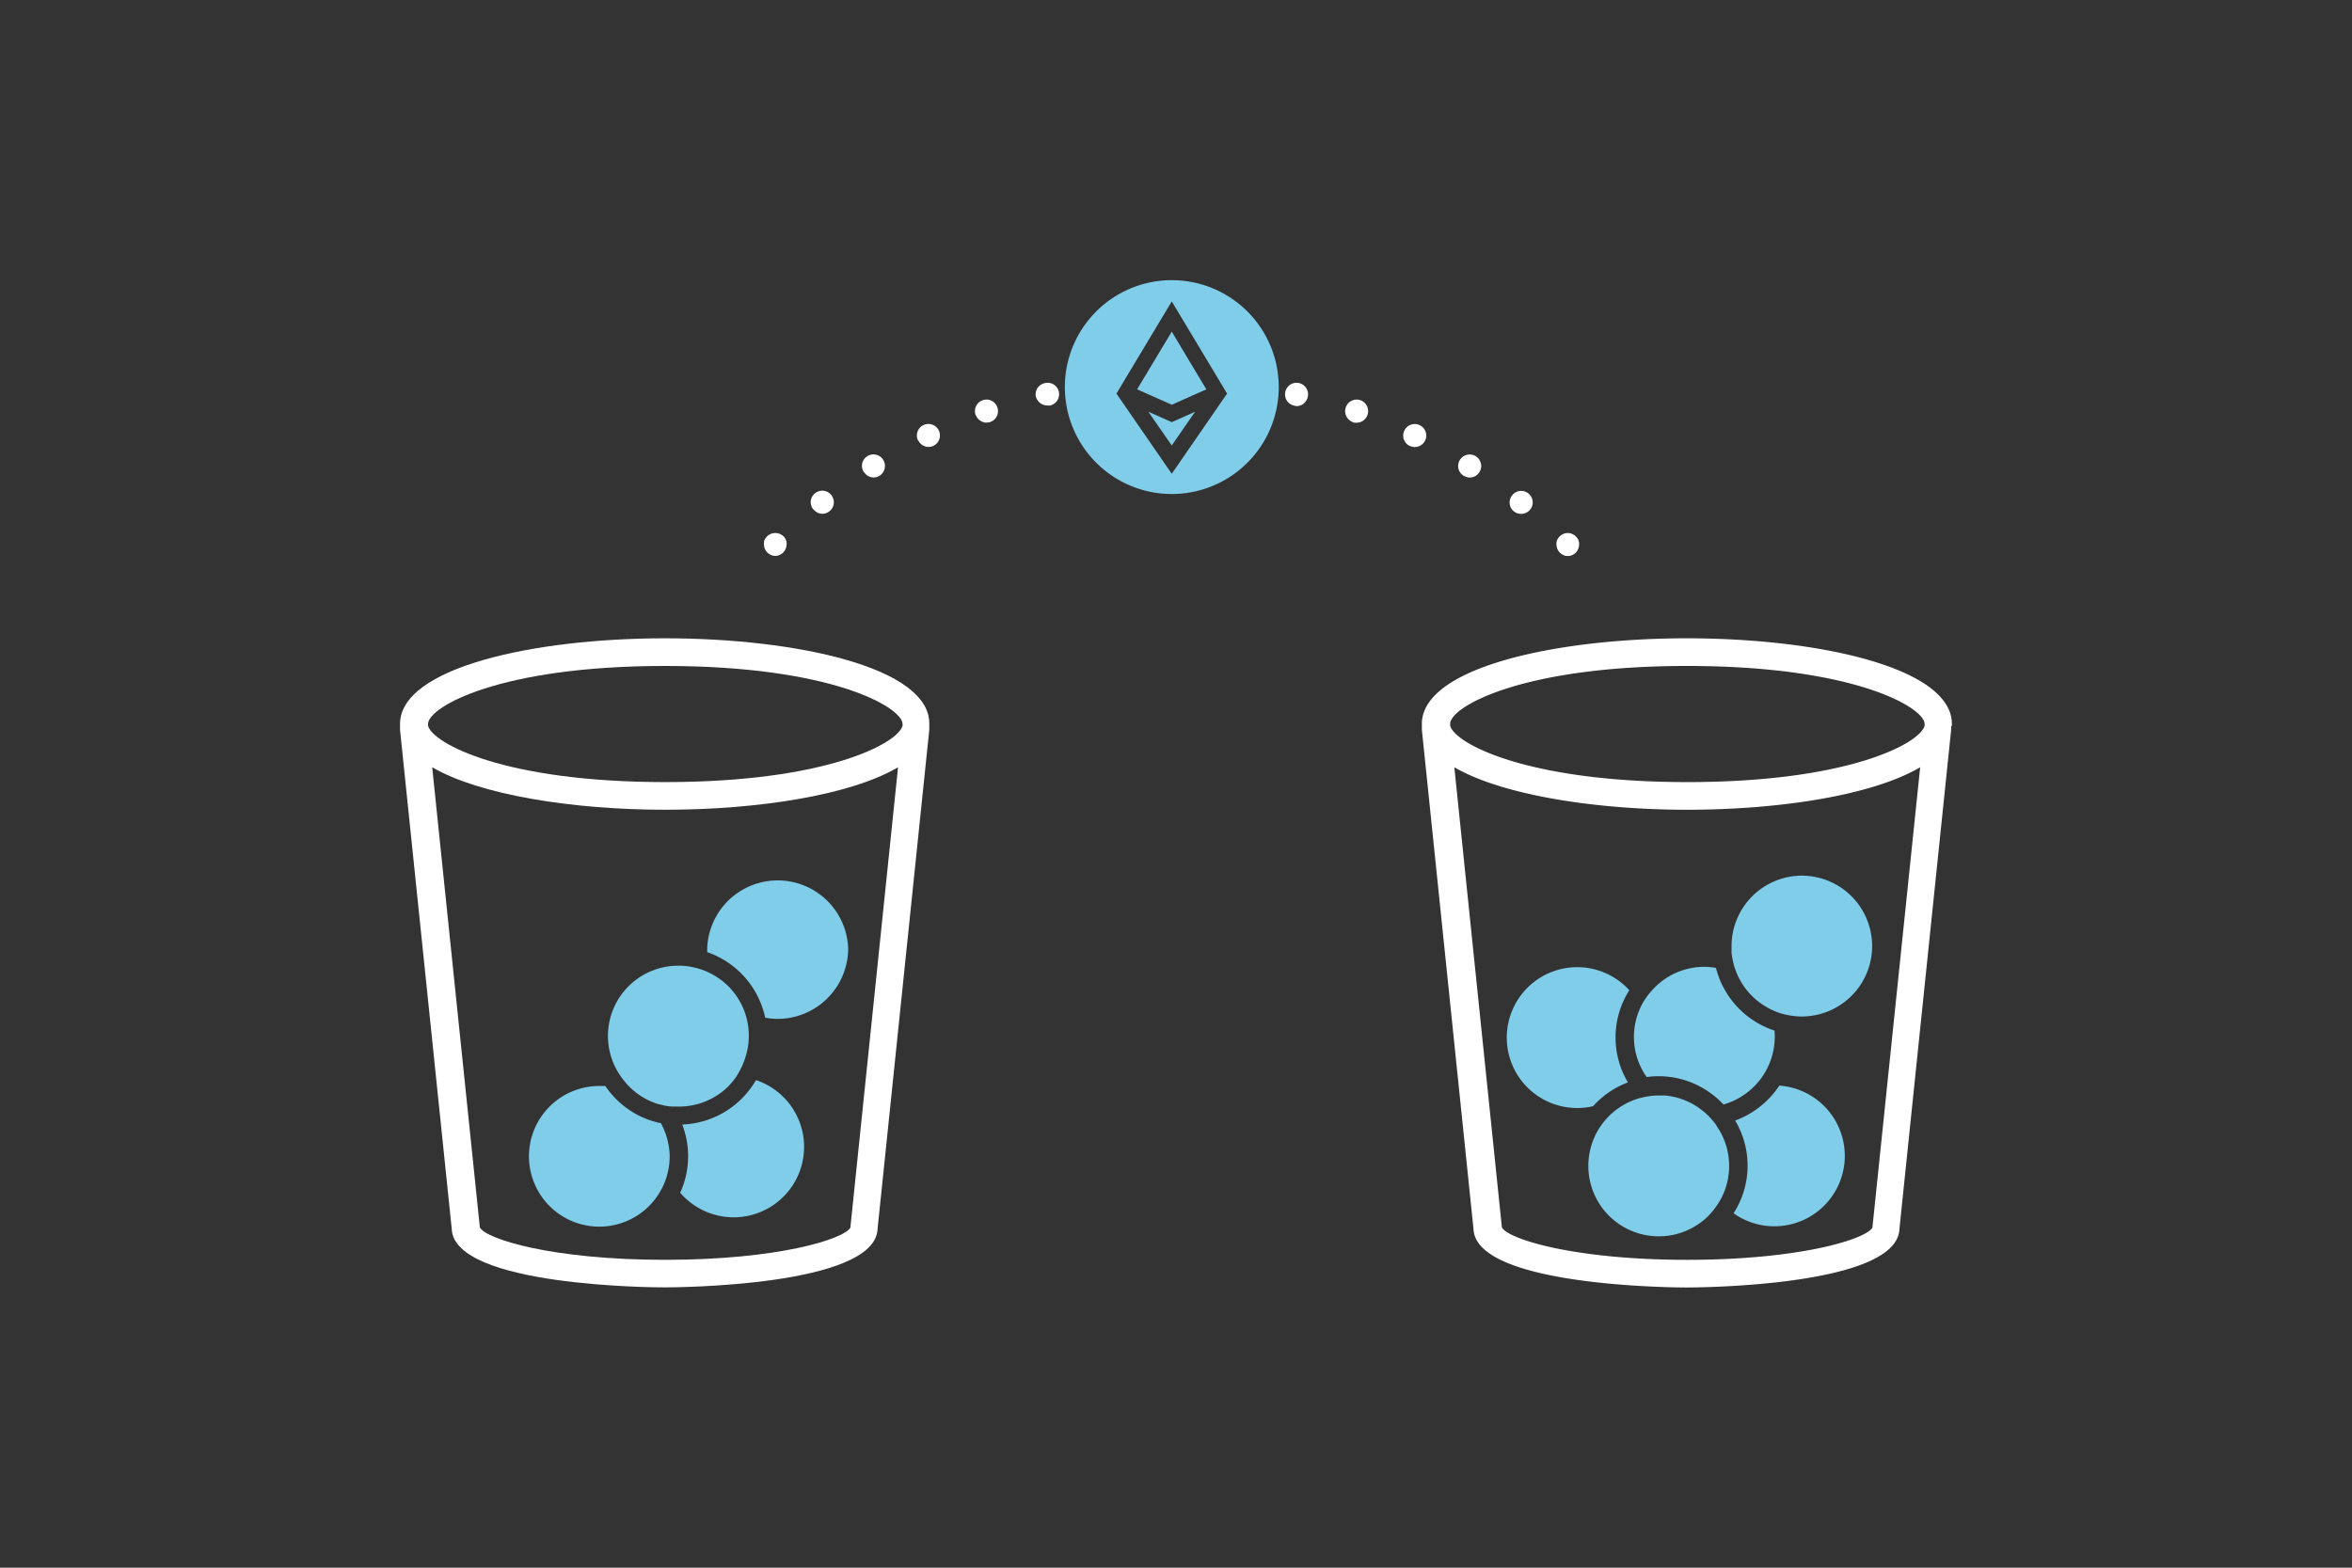 <svg id="Layer_2" data-name="Layer 2" xmlns="http://www.w3.org/2000/svg" viewBox="0 0 255.12 170.08"><rect x="0" y="0" width="255.12" height="170.08" fill="#333333" stroke="none"/><defs><style>.cls-1{fill:#fff;}.cls-2{fill:#80cdea;}</style></defs><path class="cls-1" d="M170.08,60.31l-.24,0a1.13,1.13,0,0,1-.24-.08l-.21-.11-.19-.16a1.26,1.26,0,0,1-.37-.88,1,1,0,0,1,0-.24,1.09,1.09,0,0,1,.07-.24,1.39,1.39,0,0,1,.11-.21,1,1,0,0,1,.16-.19l.19-.16.21-.11a1.13,1.13,0,0,1,.24-.08,1.35,1.35,0,0,1,.49,0,.9.9,0,0,1,.23.08l.22.11.19.16a1,1,0,0,1,.15.19.88.88,0,0,1,.12.21,2.17,2.17,0,0,1,.07.24,1.94,1.94,0,0,1,0,.24,1.25,1.25,0,0,1-1.25,1.25Z"/><path class="cls-1" d="M164.22,55.49h0a1.24,1.24,0,0,1-.19-1.76h0a1.24,1.24,0,0,1,1.75-.2h0a1.24,1.24,0,0,1,.2,1.75h0a1.25,1.25,0,0,1-1,.47h0A1.27,1.27,0,0,1,164.22,55.49Zm-76-.22a1.24,1.24,0,0,1,.19-1.76h0a1.25,1.25,0,0,1,1.76.2h0a1.25,1.25,0,0,1-.2,1.76h0a1.25,1.25,0,0,1-.78.27h0A1.23,1.23,0,0,1,88.25,55.27Zm70.53-3.66a1.24,1.24,0,0,1-.39-1.72h0a1.25,1.25,0,0,1,1.72-.39h0a1.24,1.24,0,0,1,.39,1.72h0a1.23,1.23,0,0,1-1.05.59h0A1.27,1.27,0,0,1,158.78,51.61Zm-65.06-.4a1.24,1.24,0,0,1,.39-1.72h0a1.25,1.25,0,0,1,1.72.4h0a1.25,1.25,0,0,1-.39,1.72h0a1.25,1.25,0,0,1-.66.19h0A1.23,1.23,0,0,1,93.72,51.21Zm59.22-2.83a1.25,1.25,0,0,1-.58-1.67h0a1.25,1.25,0,0,1,1.67-.58h0a1.25,1.25,0,0,1,.58,1.67h0a1.26,1.26,0,0,1-1.13.7h0A1.29,1.29,0,0,1,152.94,48.38Zm-53.33-.59a1.25,1.25,0,0,1,.58-1.67h0a1.25,1.25,0,0,1,1.67.58h0a1.25,1.25,0,0,1-.58,1.67h0a1.32,1.32,0,0,1-.54.12h0A1.26,1.26,0,0,1,99.61,47.79Zm47.16-2a1.26,1.26,0,0,1-.76-1.6h0a1.25,1.25,0,0,1,1.59-.77h0a1.26,1.26,0,0,1,.76,1.6h0a1.25,1.25,0,0,1-1.18.84h0A1.53,1.53,0,0,1,146.77,45.83Zm-40.92-.78a1.25,1.25,0,0,1,.77-1.59h0a1.24,1.24,0,0,1,1.59.77h0a1.24,1.24,0,0,1-.76,1.59h0a1.54,1.54,0,0,1-.42.07h0A1.27,1.27,0,0,1,105.85,45.05ZM140.36,44a1.24,1.24,0,0,1-.94-1.5h0a1.25,1.25,0,0,1,1.49-.94h0a1.25,1.25,0,0,1,.94,1.5h0a1.24,1.24,0,0,1-1.22,1h0A1.24,1.24,0,0,1,140.36,44Zm-28-.95a1.25,1.25,0,0,1,1-1.49h0a1.24,1.24,0,0,1,1.49.94h0a1.25,1.25,0,0,1-.94,1.49h0a.9.9,0,0,1-.28,0h0A1.27,1.27,0,0,1,112.36,43Zm14.75-.54a1.25,1.25,0,0,1-1.25-1.25h0A1.25,1.25,0,0,1,127.11,40h0a1.25,1.25,0,0,1,1.25,1.25h0a1.25,1.25,0,0,1-1.25,1.25Z"/><path class="cls-1" d="M84.12,60.31a1.25,1.25,0,0,1-1.25-1.25,2.29,2.29,0,0,1,0-.25c0-.07,0-.15.07-.23a.88.88,0,0,1,.12-.21,1,1,0,0,1,.15-.19,1.29,1.29,0,0,1,1.77,0,1,1,0,0,1,.16.19,1.39,1.39,0,0,1,.11.21,1.19,1.19,0,0,1,.07.23,1.13,1.13,0,0,1,0,.25,1.26,1.26,0,0,1-.37.88A1.22,1.22,0,0,1,84.12,60.31Z"/><path class="cls-2" d="M176.58,117.43a9.54,9.54,0,0,1,.15-10,7.64,7.64,0,1,0-5.64,12.78,7.41,7.41,0,0,0,1.71-.2A9.64,9.64,0,0,1,176.58,117.43Z"/><path class="cls-2" d="M188.21,121.57a9.54,9.54,0,0,1-.17,10.06A7.64,7.64,0,1,0,193,117.78,9.77,9.77,0,0,1,188.21,121.57Z"/><path class="cls-2" d="M192.48,111.81a9.66,9.66,0,0,1-6.35-6.8,7.47,7.47,0,0,0-1.26-.12,7.61,7.61,0,0,0-5.64,2.51,7.4,7.4,0,0,0-.66.82,7.13,7.13,0,0,0-.59,1,7.55,7.55,0,0,0,0,6.56,7,7,0,0,0,.59,1l.05.07a9.81,9.81,0,0,1,1.09-.09h.21a9.55,9.55,0,0,1,5.63,1.84,9.22,9.22,0,0,1,.78.62c.21.2.42.4.62.61l.31-.1a7.71,7.71,0,0,0,2.79-1.65,7.63,7.63,0,0,0,1.12-1.29,7.72,7.72,0,0,0,1.34-4.31C192.51,112.29,192.5,112.05,192.48,111.81Z"/><path class="cls-2" d="M195.47,95a7.65,7.65,0,0,0-7.65,7.64c0,.25,0,.49,0,.72a8.48,8.48,0,0,0,.2,1.14,7.79,7.79,0,0,0,.46,1.31,7.61,7.61,0,0,0,3.3,3.54,7.4,7.4,0,0,0,1.29.56,7.67,7.67,0,0,0,1.1.26,7.47,7.47,0,0,0,1.26.11,7.64,7.64,0,1,0,0-15.28Z"/><path class="cls-2" d="M186.17,122.08c-.12-.16-.23-.32-.36-.47s-.27-.31-.41-.46l-.3-.29a7.68,7.68,0,0,0-.78-.63l-.11-.08a7.6,7.6,0,0,0-3.63-1.3c-.22,0-.44,0-.66,0a6.84,6.84,0,0,0-.91.06,7.62,7.62,0,0,0-.81.14l-.36.09a7.64,7.64,0,1,0,7.48,12.76,9.32,9.32,0,0,0,.65-.76,10,10,0,0,0,.58-.86,7.61,7.61,0,0,0-.38-8.17Z"/><path class="cls-1" d="M211.72,78.71s0,0,0-.06a.31.31,0,0,0,0-.1v-.1a.19.19,0,0,1,0-.08c-.29-6-14.6-9.12-28.75-9.12s-28.46,3.13-28.74,9.12a.25.25,0,0,0,0,.08s0,.07,0,.1,0,.07,0,.1v.18c0,.12,0,.24,0,.35l5.6,54.15c.22,6.28,22.16,6.35,23.1,6.35s22.89-.07,23.1-6.35l5.61-54.15,0-.35ZM183,72.25c18,0,25.66,4.45,25.76,6.27l0,.22c-.5,1.9-8.24,6.11-25.73,6.11s-25.23-4.21-25.73-6.11l0-.22C157.31,76.7,165,72.25,183,72.25Zm20.11,60.83v.09c-.7,1.28-7.91,3.51-20.1,3.51s-19.39-2.23-20.1-3.51l-5.16-49.93c5.14,3,15.24,4.61,25.26,4.61s20.12-1.57,25.27-4.61Z"/><path class="cls-1" d="M72.14,69.25c-14.29,0-28.75,3.19-28.75,9.3,0,0,0,.1,0,.15h0l0,.12c0,.12,0,.24,0,.35l5.61,54.15c.21,6.28,22.16,6.35,23.09,6.35s22.89-.07,23.1-6.35l5.61-54.15c0-.11,0-.23,0-.35l0-.12h0s0-.1,0-.15C100.9,72.44,86.44,69.25,72.14,69.25Zm0,3c18,0,25.66,4.45,25.76,6.27l0,.22c-.51,1.9-8.25,6.11-25.74,6.11s-25.22-4.21-25.73-6.11l0-.22C46.49,76.7,54.16,72.25,72.14,72.25Zm20.11,60.83v.09c-.7,1.28-7.91,3.51-20.1,3.51s-19.39-2.23-20.1-3.51L46.88,83.24c5.14,3,15.24,4.61,25.26,4.61s20.13-1.57,25.27-4.61Z"/><path class="cls-2" d="M92,102.89a7.65,7.65,0,0,0-15.29,0c0,.14,0,.28,0,.41A9.64,9.64,0,0,1,83,110.41a7.53,7.53,0,0,0,1.35.13A7.66,7.66,0,0,0,92,102.89Z"/><path class="cls-2" d="M74,122a9.56,9.56,0,0,1-.22,7.4A7.64,7.64,0,1,0,82,117.18,9.63,9.63,0,0,1,74,122Z"/><path class="cls-2" d="M72.05,122.62c-.11-.26-.23-.52-.36-.77l-.45-.09c-.32-.09-.64-.18-.95-.3A9.49,9.49,0,0,1,66.6,119a10.66,10.66,0,0,1-.95-1.18c-.23,0-.46,0-.69,0a7.63,7.63,0,1,0,7,10.77,6.93,6.93,0,0,0,.46-1.35,7.48,7.48,0,0,0,.22-1.78A7.68,7.68,0,0,0,72.05,122.62Z"/><path class="cls-2" d="M80.7,109.59a7.6,7.6,0,0,0-1.55-2.44,7.71,7.71,0,0,0-5.34-2.38h-.22a7.62,7.62,0,0,0-5.87,12.51c.11.13.21.26.33.39a7.59,7.59,0,0,0,3,2l.31.1.69.17a7.32,7.32,0,0,0,.8.11l.3,0h.19A7.66,7.66,0,0,0,78.86,118a8.22,8.22,0,0,0,1-1.19,9.23,9.23,0,0,0,.56-1,7.94,7.94,0,0,0,.4-1,7.7,7.7,0,0,0,.4-2.24A7.54,7.54,0,0,0,80.7,109.59Z"/><polygon class="cls-2" points="124.56 44.67 127.1 48.33 129.63 44.67 127.1 45.8 124.56 44.67"/><polygon class="cls-2" points="123.34 42.24 127.1 43.91 130.85 42.24 127.1 35.98 123.34 42.24"/><path class="cls-2" d="M127.41,30.4A11.6,11.6,0,1,0,138.7,42.31,11.6,11.6,0,0,0,127.41,30.4Zm-.31,21-6-8.7,6-10,6,10Z"/></svg>